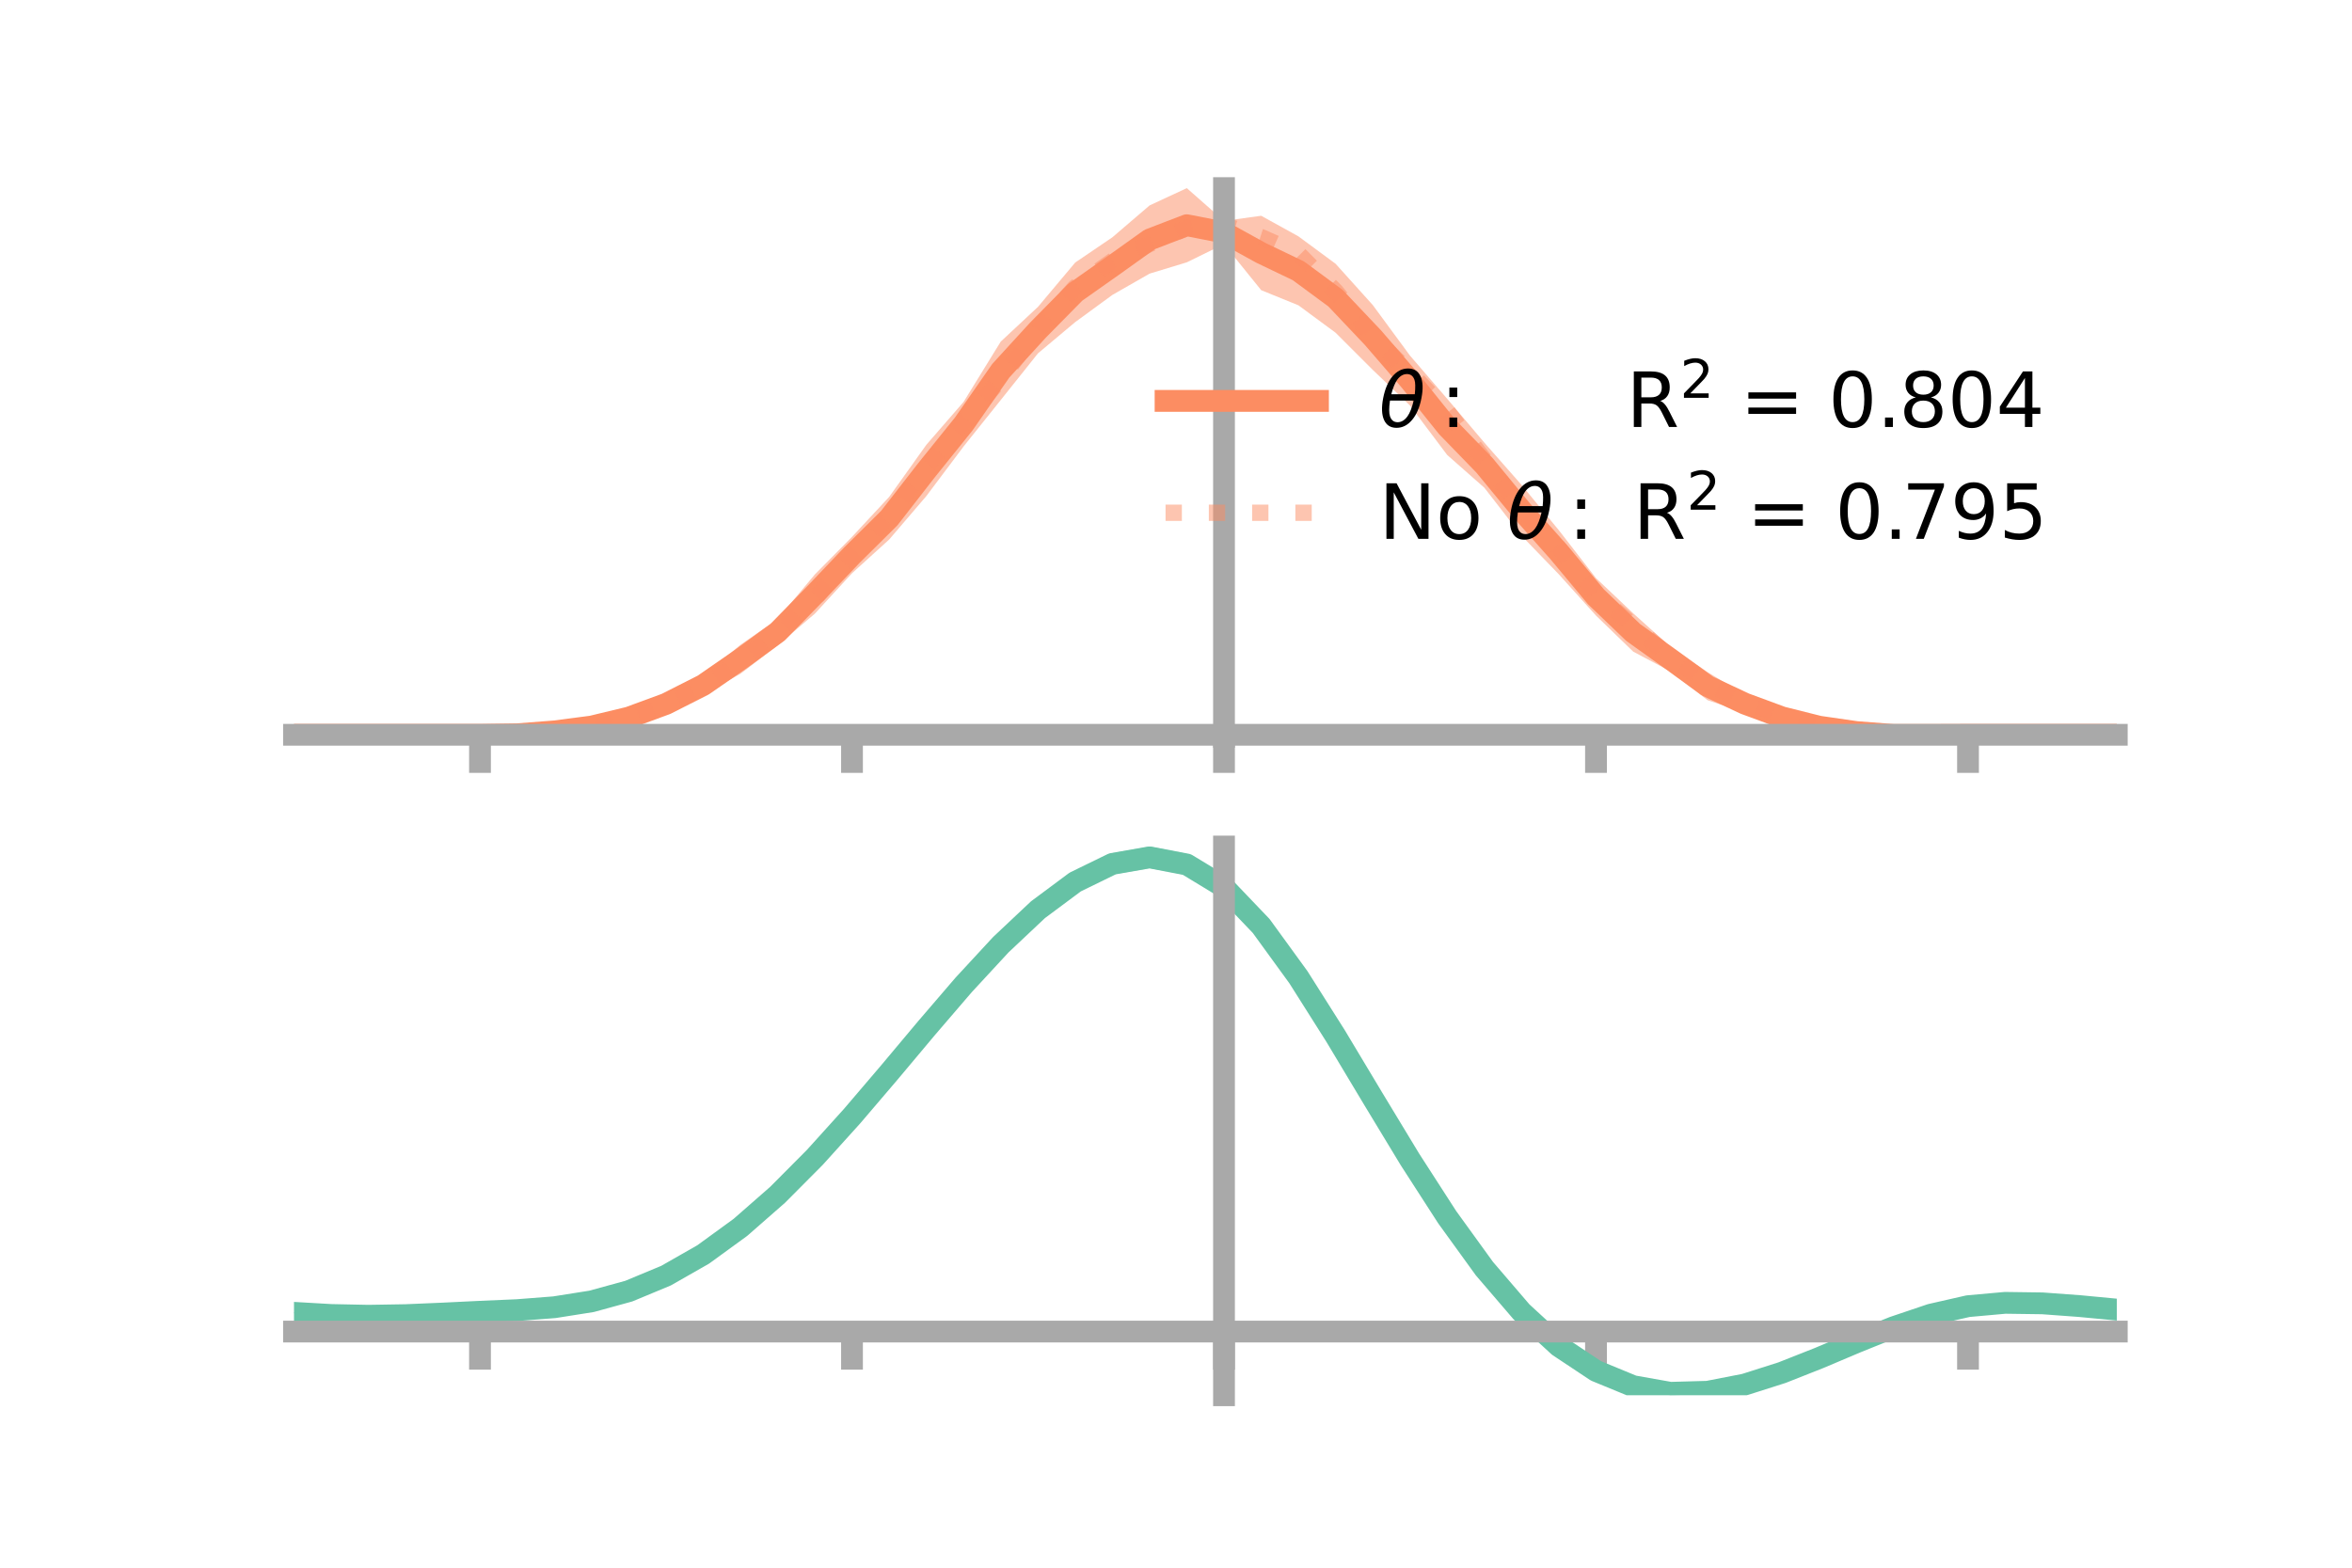 <?xml version="1.0" encoding="utf-8" standalone="no"?>
<!DOCTYPE svg PUBLIC "-//W3C//DTD SVG 1.1//EN"
  "http://www.w3.org/Graphics/SVG/1.1/DTD/svg11.dtd">
<!-- Created with matplotlib (https://matplotlib.org/) -->
<svg height="144pt" version="1.1" viewBox="0 0 216 144" width="216pt" xmlns="http://www.w3.org/2000/svg" xmlns:xlink="http://www.w3.org/1999/xlink">
 <defs>
  <style type="text/css">*{stroke-linecap:butt;stroke-linejoin:round;}</style>
 </defs>
 <g id="figure_1">
  <g id="patch_1">
   <path d="M 0 144 
L 216 144 
L 216 0 
L 0 0 
z
" style="fill:none;"/>
  </g>
  <g id="axes_1">
   <g id="patch_2">
    <path d="M 27 67.68 
L 194.4 67.68 
L 194.4 17.28 
L 27 17.28 
z
" style="fill:none;"/>
   </g>
   <g id="PolyCollection_1">
    <path clip-path="url(#pc4695feb43)" d="M 27 67.494 
L 27 67.494 
L 30.416 67.494 
L 33.833 67.494 
L 37.249 67.494 
L 40.665 67.494 
L 44.082 67.494 
L 47.498 67.387 
L 50.914 66.997 
L 54.331 66.377 
L 57.747 65.478 
L 61.163 63.974 
L 64.58 62.064 
L 67.996 59.234 
L 71.412 56.859 
L 74.829 52.772 
L 78.245 49.313 
L 81.661 45.639 
L 85.078 40.85 
L 88.494 36.915 
L 91.91 31.37 
L 95.327 28.184 
L 98.743 24.116 
L 102.159 21.795 
L 105.576 18.868 
L 108.992 17.28 
L 112.408 20.288 
L 115.824 19.82 
L 119.241 21.709 
L 122.657 24.229 
L 126.073 28.022 
L 129.49 32.665 
L 132.906 36.633 
L 136.322 40.663 
L 139.739 44.549 
L 143.155 48.7 
L 146.571 53.103 
L 149.988 56.337 
L 153.404 59.414 
L 156.82 61.74 
L 160.237 63.81 
L 163.653 65.218 
L 167.069 66.315 
L 170.486 66.88 
L 173.902 67.334 
L 177.318 67.449 
L 180.735 67.494 
L 184.151 67.494 
L 187.567 67.494 
L 190.984 67.494 
L 194.4 67.494 
L 194.4 67.494 
L 194.4 67.494 
L 190.984 67.494 
L 187.567 67.494 
L 184.151 67.494 
L 180.735 67.494 
L 177.318 67.562 
L 173.902 67.68 
L 170.486 67.607 
L 167.069 67.186 
L 163.653 66.568 
L 160.237 65.456 
L 156.82 64.318 
L 153.404 61.666 
L 149.988 59.855 
L 146.571 56.542 
L 143.155 52.751 
L 139.739 49.214 
L 136.322 44.804 
L 132.906 41.791 
L 129.49 37.247 
L 126.073 33.978 
L 122.657 30.562 
L 119.241 28.043 
L 115.824 26.654 
L 112.408 22.422 
L 108.992 24.096 
L 105.576 25.134 
L 102.159 27.089 
L 98.743 29.587 
L 95.327 32.453 
L 91.91 36.738 
L 88.494 41.009 
L 85.078 45.56 
L 81.661 49.555 
L 78.245 52.656 
L 74.829 56.373 
L 71.412 59.283 
L 67.996 61.894 
L 64.58 63.792 
L 61.163 65.344 
L 57.747 66.352 
L 54.331 67.097 
L 50.914 67.367 
L 47.498 67.503 
L 44.082 67.494 
L 40.665 67.494 
L 37.249 67.494 
L 33.833 67.494 
L 30.416 67.494 
L 27 67.494 
z
" style="fill:#fc8d62;fill-opacity:0.5;"/>
   </g>
   <g id="matplotlib.axis_1">
    <g id="xtick_1">
     <g id="line2d_1">
      <defs>
       <path d="M 0 0 
L 0 3.5 
" id="mdb4e55c019" style="stroke:#a9a9a9;stroke-width:2;"/>
      </defs>
      <g>
       <use style="fill:#a9a9a9;stroke:#a9a9a9;stroke-width:2;" x="44.082" xlink:href="#mdb4e55c019" y="67.494"/>
      </g>
     </g>
    </g>
    <g id="xtick_2">
     <g id="line2d_2">
      <g>
       <use style="fill:#a9a9a9;stroke:#a9a9a9;stroke-width:2;" x="78.245" xlink:href="#mdb4e55c019" y="67.494"/>
      </g>
     </g>
    </g>
    <g id="xtick_3">
     <g id="line2d_3">
      <g>
       <use style="fill:#a9a9a9;stroke:#a9a9a9;stroke-width:2;" x="112.408" xlink:href="#mdb4e55c019" y="67.494"/>
      </g>
     </g>
    </g>
    <g id="xtick_4">
     <g id="line2d_4">
      <g>
       <use style="fill:#a9a9a9;stroke:#a9a9a9;stroke-width:2;" x="146.571" xlink:href="#mdb4e55c019" y="67.494"/>
      </g>
     </g>
    </g>
    <g id="xtick_5">
     <g id="line2d_5">
      <g>
       <use style="fill:#a9a9a9;stroke:#a9a9a9;stroke-width:2;" x="180.735" xlink:href="#mdb4e55c019" y="67.494"/>
      </g>
     </g>
    </g>
   </g>
   <g id="matplotlib.axis_2"/>
   <g id="line2d_6">
    <path clip-path="url(#pc4695feb43)" d="M 27 67.494 
L 30.416 67.494 
L 33.833 67.494 
L 37.249 67.494 
L 40.665 67.494 
L 44.082 67.494 
L 47.498 67.445 
L 50.914 67.182 
L 54.331 66.737 
L 57.747 65.915 
L 61.163 64.659 
L 64.58 62.928 
L 67.996 60.564 
L 71.412 58.071 
L 74.829 54.572 
L 78.245 50.984 
L 81.661 47.597 
L 85.078 43.205 
L 88.494 38.962 
L 91.91 34.054 
L 95.327 30.318 
L 98.743 26.851 
L 102.159 24.442 
L 105.576 22.001 
L 108.992 20.688 
L 112.408 21.355 
L 115.824 23.237 
L 119.241 24.876 
L 122.657 27.396 
L 126.073 31 
L 129.49 34.956 
L 132.906 39.212 
L 136.322 42.733 
L 139.739 46.881 
L 143.155 50.725 
L 146.571 54.823 
L 149.988 58.096 
L 153.404 60.54 
L 156.82 63.029 
L 160.237 64.633 
L 163.653 65.893 
L 167.069 66.75 
L 170.486 67.243 
L 173.902 67.507 
L 177.318 67.505 
L 180.735 67.494 
L 184.151 67.494 
L 187.567 67.494 
L 190.984 67.494 
L 194.4 67.494 
" style="fill:none;stroke:#fc8d62;stroke-linecap:square;stroke-width:2;"/>
   </g>
   <g id="line2d_7">
    <path clip-path="url(#pc4695feb43)" d="M 27 67.494 
L 30.416 67.494 
L 33.833 67.494 
L 37.249 67.494 
L 40.665 67.494 
L 44.082 67.494 
L 47.498 67.456 
L 50.914 67.274 
L 54.331 66.863 
L 57.747 66.056 
L 61.163 64.797 
L 64.58 63.071 
L 67.996 60.745 
L 71.412 58.116 
L 74.829 54.999 
L 78.245 51.004 
L 81.661 47.398 
L 85.078 42.826 
L 88.494 38.82 
L 91.91 34.798 
L 95.327 30.266 
L 98.743 26.386 
L 102.159 23.973 
L 105.576 22.414 
L 108.992 20.932 
L 112.408 20.688 
L 115.824 21.779 
L 119.241 23.296 
L 122.657 26.747 
L 126.073 30.886 
L 129.49 34.24 
L 132.906 37.776 
L 136.322 42.239 
L 139.739 46.744 
L 143.155 50.332 
L 146.571 54.552 
L 149.988 57.457 
L 153.404 60.347 
L 156.82 62.763 
L 160.237 64.476 
L 163.653 65.737 
L 167.069 66.613 
L 170.486 67.127 
L 173.902 67.415 
L 177.318 67.493 
L 180.735 67.494 
L 184.151 67.494 
L 187.567 67.494 
L 190.984 67.494 
L 194.4 67.494 
" style="fill:none;stroke:#fc8d62;stroke-dasharray:1.5,2.475;stroke-dashoffset:0;stroke-opacity:0.5;stroke-width:1.5;"/>
   </g>
   <g id="patch_3">
    <path d="M 112.408 67.68 
L 112.408 17.28 
" style="fill:none;stroke:#a9a9a9;stroke-linecap:square;stroke-linejoin:miter;stroke-width:2;"/>
   </g>
   <g id="patch_4">
    <path d="M 194.4 67.68 
L 194.4 17.28 
" style="fill:none;"/>
   </g>
   <g id="patch_5">
    <path d="M 27 67.494 
L 194.4 67.494 
" style="fill:none;stroke:#a9a9a9;stroke-linecap:square;stroke-linejoin:miter;stroke-width:2;"/>
   </g>
   <g id="patch_6">
    <path d="M 27 17.28 
L 194.4 17.28 
" style="fill:none;"/>
   </g>
   <g id="legend_1">
    <g id="line2d_8">
     <path d="M 107.04 36.824 
L 121.04 36.824 
" style="fill:none;stroke:#fc8d62;stroke-linecap:square;stroke-width:2;"/>
    </g>
    <g id="line2d_9"/>
    <g id="text_1">
     <!-- $\theta:$      R$^{2}$ = 0.804 -->
     <g transform="translate(126.64 39.274)scale(0.07 -0.07)">
      <defs>
       <path d="M 45.516 34.672 
L 14.453 34.672 
Q 12.359 20.062 14.5 13.875 
Q 17.188 6.25 24.469 6.25 
Q 31.781 6.25 37.359 13.922 
Q 42.234 20.656 45.516 34.672 
z
M 47.016 42.969 
Q 48.344 56.844 46.625 61.719 
Q 43.953 69.438 36.766 69.438 
Q 29.297 69.438 23.828 61.812 
Q 19.531 55.672 16.156 42.969 
z
M 38.188 76.766 
Q 49.906 76.766 54.594 66.406 
Q 59.281 56.109 55.719 37.844 
Q 52.203 19.625 43.453 9.281 
Q 34.766 -1.125 23.047 -1.125 
Q 11.281 -1.125 6.641 9.281 
Q 2 19.625 5.516 37.844 
Q 9.078 56.109 17.719 66.406 
Q 26.422 76.766 38.188 76.766 
z
" id="DejaVuSans-Oblique-952"/>
       <path d="M 11.719 12.406 
L 22.016 12.406 
L 22.016 0 
L 11.719 0 
z
M 11.719 51.703 
L 22.016 51.703 
L 22.016 39.312 
L 11.719 39.312 
z
" id="DejaVuSans-58"/>
       <path id="DejaVuSans-32"/>
       <path d="M 44.391 34.188 
Q 47.562 33.109 50.562 29.594 
Q 53.562 26.078 56.594 19.922 
L 66.609 0 
L 56 0 
L 46.688 18.703 
Q 43.062 26.031 39.672 28.422 
Q 36.281 30.812 30.422 30.812 
L 19.672 30.812 
L 19.672 0 
L 9.812 0 
L 9.812 72.906 
L 32.078 72.906 
Q 44.578 72.906 50.734 67.672 
Q 56.891 62.453 56.891 51.906 
Q 56.891 45.016 53.688 40.469 
Q 50.484 35.938 44.391 34.188 
z
M 19.672 64.797 
L 19.672 38.922 
L 32.078 38.922 
Q 39.203 38.922 42.844 42.219 
Q 46.484 45.516 46.484 51.906 
Q 46.484 58.297 42.844 61.547 
Q 39.203 64.797 32.078 64.797 
z
" id="DejaVuSans-82"/>
       <path d="M 19.188 8.297 
L 53.609 8.297 
L 53.609 0 
L 7.328 0 
L 7.328 8.297 
Q 12.938 14.109 22.625 23.891 
Q 32.328 33.688 34.812 36.531 
Q 39.547 41.844 41.422 45.531 
Q 43.312 49.219 43.312 52.781 
Q 43.312 58.594 39.234 62.25 
Q 35.156 65.922 28.609 65.922 
Q 23.969 65.922 18.812 64.312 
Q 13.672 62.703 7.812 59.422 
L 7.812 69.391 
Q 13.766 71.781 18.938 73 
Q 24.125 74.219 28.422 74.219 
Q 39.75 74.219 46.484 68.547 
Q 53.219 62.891 53.219 53.422 
Q 53.219 48.922 51.531 44.891 
Q 49.859 40.875 45.406 35.406 
Q 44.188 33.984 37.641 27.219 
Q 31.109 20.453 19.188 8.297 
z
" id="DejaVuSans-50"/>
       <path d="M 10.594 45.406 
L 73.188 45.406 
L 73.188 37.203 
L 10.594 37.203 
z
M 10.594 25.484 
L 73.188 25.484 
L 73.188 17.188 
L 10.594 17.188 
z
" id="DejaVuSans-61"/>
       <path d="M 31.781 66.406 
Q 24.172 66.406 20.328 58.906 
Q 16.5 51.422 16.5 36.375 
Q 16.5 21.391 20.328 13.891 
Q 24.172 6.391 31.781 6.391 
Q 39.453 6.391 43.281 13.891 
Q 47.125 21.391 47.125 36.375 
Q 47.125 51.422 43.281 58.906 
Q 39.453 66.406 31.781 66.406 
z
M 31.781 74.219 
Q 44.047 74.219 50.516 64.516 
Q 56.984 54.828 56.984 36.375 
Q 56.984 17.969 50.516 8.266 
Q 44.047 -1.422 31.781 -1.422 
Q 19.531 -1.422 13.062 8.266 
Q 6.594 17.969 6.594 36.375 
Q 6.594 54.828 13.062 64.516 
Q 19.531 74.219 31.781 74.219 
z
" id="DejaVuSans-48"/>
       <path d="M 10.688 12.406 
L 21 12.406 
L 21 0 
L 10.688 0 
z
" id="DejaVuSans-46"/>
       <path d="M 31.781 34.625 
Q 24.75 34.625 20.719 30.859 
Q 16.703 27.094 16.703 20.516 
Q 16.703 13.922 20.719 10.156 
Q 24.75 6.391 31.781 6.391 
Q 38.812 6.391 42.859 10.172 
Q 46.922 13.969 46.922 20.516 
Q 46.922 27.094 42.891 30.859 
Q 38.875 34.625 31.781 34.625 
z
M 21.922 38.812 
Q 15.578 40.375 12.031 44.719 
Q 8.5 49.078 8.5 55.328 
Q 8.5 64.062 14.719 69.141 
Q 20.953 74.219 31.781 74.219 
Q 42.672 74.219 48.875 69.141 
Q 55.078 64.062 55.078 55.328 
Q 55.078 49.078 51.531 44.719 
Q 48 40.375 41.703 38.812 
Q 48.828 37.156 52.797 32.312 
Q 56.781 27.484 56.781 20.516 
Q 56.781 9.906 50.312 4.234 
Q 43.844 -1.422 31.781 -1.422 
Q 19.734 -1.422 13.25 4.234 
Q 6.781 9.906 6.781 20.516 
Q 6.781 27.484 10.781 32.312 
Q 14.797 37.156 21.922 38.812 
z
M 18.312 54.391 
Q 18.312 48.734 21.844 45.562 
Q 25.391 42.391 31.781 42.391 
Q 38.141 42.391 41.719 45.562 
Q 45.312 48.734 45.312 54.391 
Q 45.312 60.062 41.719 63.234 
Q 38.141 66.406 31.781 66.406 
Q 25.391 66.406 21.844 63.234 
Q 18.312 60.062 18.312 54.391 
z
" id="DejaVuSans-56"/>
       <path d="M 37.797 64.312 
L 12.891 25.391 
L 37.797 25.391 
z
M 35.203 72.906 
L 47.609 72.906 
L 47.609 25.391 
L 58.016 25.391 
L 58.016 17.188 
L 47.609 17.188 
L 47.609 0 
L 37.797 0 
L 37.797 17.188 
L 4.891 17.188 
L 4.891 26.703 
z
" id="DejaVuSans-52"/>
      </defs>
      <use transform="translate(0 0.766)" xlink:href="#DejaVuSans-Oblique-952"/>
      <use transform="translate(80.664 0.766)" xlink:href="#DejaVuSans-58"/>
      <use transform="translate(133.838 0.766)" xlink:href="#DejaVuSans-32"/>
      <use transform="translate(165.625 0.766)" xlink:href="#DejaVuSans-32"/>
      <use transform="translate(197.412 0.766)" xlink:href="#DejaVuSans-32"/>
      <use transform="translate(229.199 0.766)" xlink:href="#DejaVuSans-32"/>
      <use transform="translate(260.986 0.766)" xlink:href="#DejaVuSans-32"/>
      <use transform="translate(292.773 0.766)" xlink:href="#DejaVuSans-32"/>
      <use transform="translate(324.561 0.766)" xlink:href="#DejaVuSans-82"/>
      <use transform="translate(395 39.047)scale(0.7)" xlink:href="#DejaVuSans-50"/>
      <use transform="translate(442.271 0.766)" xlink:href="#DejaVuSans-32"/>
      <use transform="translate(474.058 0.766)" xlink:href="#DejaVuSans-61"/>
      <use transform="translate(557.847 0.766)" xlink:href="#DejaVuSans-32"/>
      <use transform="translate(589.634 0.766)" xlink:href="#DejaVuSans-48"/>
      <use transform="translate(653.257 0.766)" xlink:href="#DejaVuSans-46"/>
      <use transform="translate(682.419 0.766)" xlink:href="#DejaVuSans-56"/>
      <use transform="translate(746.042 0.766)" xlink:href="#DejaVuSans-48"/>
      <use transform="translate(809.665 0.766)" xlink:href="#DejaVuSans-52"/>
     </g>
    </g>
    <g id="line2d_10">
     <path d="M 107.04 47.099 
L 121.04 47.099 
" style="fill:none;stroke:#fc8d62;stroke-dasharray:1.5,2.475;stroke-dashoffset:0;stroke-opacity:0.5;stroke-width:1.5;"/>
    </g>
    <g id="line2d_11"/>
    <g id="text_2">
     <!-- No $\theta:$ R$^{2}$ = 0.795 -->
     <g transform="translate(126.64 49.549)scale(0.07 -0.07)">
      <defs>
       <path d="M 9.812 72.906 
L 23.094 72.906 
L 55.422 11.922 
L 55.422 72.906 
L 64.984 72.906 
L 64.984 0 
L 51.703 0 
L 19.391 60.984 
L 19.391 0 
L 9.812 0 
z
" id="DejaVuSans-78"/>
       <path d="M 30.609 48.391 
Q 23.391 48.391 19.188 42.75 
Q 14.984 37.109 14.984 27.297 
Q 14.984 17.484 19.156 11.844 
Q 23.344 6.203 30.609 6.203 
Q 37.797 6.203 41.984 11.859 
Q 46.188 17.531 46.188 27.297 
Q 46.188 37.016 41.984 42.703 
Q 37.797 48.391 30.609 48.391 
z
M 30.609 56 
Q 42.328 56 49.016 48.375 
Q 55.719 40.766 55.719 27.297 
Q 55.719 13.875 49.016 6.219 
Q 42.328 -1.422 30.609 -1.422 
Q 18.844 -1.422 12.172 6.219 
Q 5.516 13.875 5.516 27.297 
Q 5.516 40.766 12.172 48.375 
Q 18.844 56 30.609 56 
z
" id="DejaVuSans-111"/>
       <path d="M 8.203 72.906 
L 55.078 72.906 
L 55.078 68.703 
L 28.609 0 
L 18.312 0 
L 43.219 64.594 
L 8.203 64.594 
z
" id="DejaVuSans-55"/>
       <path d="M 10.984 1.516 
L 10.984 10.5 
Q 14.703 8.734 18.5 7.812 
Q 22.312 6.891 25.984 6.891 
Q 35.75 6.891 40.891 13.453 
Q 46.047 20.016 46.781 33.406 
Q 43.953 29.203 39.594 26.953 
Q 35.25 24.703 29.984 24.703 
Q 19.047 24.703 12.672 31.312 
Q 6.297 37.938 6.297 49.422 
Q 6.297 60.641 12.938 67.422 
Q 19.578 74.219 30.609 74.219 
Q 43.266 74.219 49.922 64.516 
Q 56.594 54.828 56.594 36.375 
Q 56.594 19.141 48.406 8.859 
Q 40.234 -1.422 26.422 -1.422 
Q 22.703 -1.422 18.891 -0.688 
Q 15.094 0.047 10.984 1.516 
z
M 30.609 32.422 
Q 37.25 32.422 41.125 36.953 
Q 45.016 41.5 45.016 49.422 
Q 45.016 57.281 41.125 61.844 
Q 37.25 66.406 30.609 66.406 
Q 23.969 66.406 20.094 61.844 
Q 16.219 57.281 16.219 49.422 
Q 16.219 41.5 20.094 36.953 
Q 23.969 32.422 30.609 32.422 
z
" id="DejaVuSans-57"/>
       <path d="M 10.797 72.906 
L 49.516 72.906 
L 49.516 64.594 
L 19.828 64.594 
L 19.828 46.734 
Q 21.969 47.469 24.109 47.828 
Q 26.266 48.188 28.422 48.188 
Q 40.625 48.188 47.75 41.5 
Q 54.891 34.812 54.891 23.391 
Q 54.891 11.625 47.562 5.094 
Q 40.234 -1.422 26.906 -1.422 
Q 22.312 -1.422 17.547 -0.641 
Q 12.797 0.141 7.719 1.703 
L 7.719 11.625 
Q 12.109 9.234 16.797 8.062 
Q 21.484 6.891 26.703 6.891 
Q 35.156 6.891 40.078 11.328 
Q 45.016 15.766 45.016 23.391 
Q 45.016 31 40.078 35.438 
Q 35.156 39.891 26.703 39.891 
Q 22.75 39.891 18.812 39.016 
Q 14.891 38.141 10.797 36.281 
z
" id="DejaVuSans-53"/>
      </defs>
      <use transform="translate(0 0.766)" xlink:href="#DejaVuSans-78"/>
      <use transform="translate(74.805 0.766)" xlink:href="#DejaVuSans-111"/>
      <use transform="translate(135.986 0.766)" xlink:href="#DejaVuSans-32"/>
      <use transform="translate(167.773 0.766)" xlink:href="#DejaVuSans-Oblique-952"/>
      <use transform="translate(248.438 0.766)" xlink:href="#DejaVuSans-58"/>
      <use transform="translate(301.611 0.766)" xlink:href="#DejaVuSans-32"/>
      <use transform="translate(333.398 0.766)" xlink:href="#DejaVuSans-82"/>
      <use transform="translate(403.838 39.047)scale(0.7)" xlink:href="#DejaVuSans-50"/>
      <use transform="translate(451.108 0.766)" xlink:href="#DejaVuSans-32"/>
      <use transform="translate(482.896 0.766)" xlink:href="#DejaVuSans-61"/>
      <use transform="translate(566.685 0.766)" xlink:href="#DejaVuSans-32"/>
      <use transform="translate(598.472 0.766)" xlink:href="#DejaVuSans-48"/>
      <use transform="translate(662.095 0.766)" xlink:href="#DejaVuSans-46"/>
      <use transform="translate(686.132 0.766)" xlink:href="#DejaVuSans-55"/>
      <use transform="translate(749.755 0.766)" xlink:href="#DejaVuSans-57"/>
      <use transform="translate(813.378 0.766)" xlink:href="#DejaVuSans-53"/>
     </g>
    </g>
   </g>
  </g>
  <g id="axes_2">
   <g id="patch_7">
    <path d="M 27 128.16 
L 194.4 128.16 
L 194.4 77.76 
L 27 77.76 
z
" style="fill:none;"/>
   </g>
   <g id="PolyCollection_2">
    <path clip-path="url(#p48f8c21a40)" d="M 27 120.629 
L 27 120.548 
L 30.416 120.756 
L 33.833 120.827 
L 37.249 120.764 
L 40.665 120.61 
L 44.082 120.435 
L 47.498 120.282 
L 50.914 120.011 
L 54.331 119.463 
L 57.747 118.513 
L 61.163 117.068 
L 64.58 115.078 
L 67.996 112.535 
L 71.412 109.468 
L 74.829 105.946 
L 78.245 102.069 
L 81.661 97.966 
L 85.078 93.793 
L 88.494 89.722 
L 91.91 85.944 
L 95.327 82.658 
L 98.743 80.066 
L 102.159 78.368 
L 105.576 77.76 
L 108.992 78.428 
L 112.408 80.538 
L 115.824 84.17 
L 119.241 88.946 
L 122.657 94.433 
L 126.073 100.224 
L 129.49 105.963 
L 132.906 111.351 
L 136.322 116.153 
L 139.739 120.2 
L 143.155 123.39 
L 146.571 125.682 
L 149.988 127.099 
L 153.404 127.709 
L 156.82 127.622 
L 160.237 126.969 
L 163.653 125.901 
L 167.069 124.577 
L 170.486 123.159 
L 173.902 121.805 
L 177.318 120.668 
L 180.735 119.896 
L 184.151 119.591 
L 187.567 119.644 
L 190.984 119.904 
L 194.4 120.24 
L 194.4 120.348 
L 194.4 120.348 
L 190.984 120.036 
L 187.567 119.795 
L 184.151 119.753 
L 180.735 120.064 
L 177.318 120.848 
L 173.902 122.017 
L 170.486 123.421 
L 167.069 124.895 
L 163.653 126.27 
L 160.237 127.379 
L 156.82 128.058 
L 153.404 128.16 
L 149.988 127.56 
L 146.571 126.164 
L 143.155 123.921 
L 139.739 120.821 
L 136.322 116.902 
L 132.906 112.26 
L 129.49 107.051 
L 126.073 101.5 
L 122.657 95.892 
L 119.241 90.575 
L 115.824 85.944 
L 112.408 82.424 
L 108.992 80.385 
L 105.576 79.745 
L 102.159 80.335 
L 98.743 81.971 
L 95.327 84.463 
L 91.91 87.613 
L 88.494 91.226 
L 85.078 95.111 
L 81.661 99.089 
L 78.245 102.994 
L 74.829 106.681 
L 71.412 110.029 
L 67.996 112.947 
L 64.58 115.375 
L 61.163 117.284 
L 57.747 118.681 
L 54.331 119.607 
L 50.914 120.142 
L 47.498 120.402 
L 44.082 120.544 
L 40.665 120.703 
L 37.249 120.838 
L 33.833 120.887 
L 30.416 120.818 
L 27 120.629 
z
" style="fill:#66c2a5;fill-opacity:0.5;"/>
   </g>
   <g id="matplotlib.axis_3">
    <g id="xtick_6">
     <g id="line2d_12">
      <g>
       <use style="fill:#a9a9a9;stroke:#a9a9a9;stroke-width:2;" x="44.082" xlink:href="#mdb4e55c019" y="122.312"/>
      </g>
     </g>
    </g>
    <g id="xtick_7">
     <g id="line2d_13">
      <g>
       <use style="fill:#a9a9a9;stroke:#a9a9a9;stroke-width:2;" x="78.245" xlink:href="#mdb4e55c019" y="122.312"/>
      </g>
     </g>
    </g>
    <g id="xtick_8">
     <g id="line2d_14">
      <g>
       <use style="fill:#a9a9a9;stroke:#a9a9a9;stroke-width:2;" x="112.408" xlink:href="#mdb4e55c019" y="122.312"/>
      </g>
     </g>
    </g>
    <g id="xtick_9">
     <g id="line2d_15">
      <g>
       <use style="fill:#a9a9a9;stroke:#a9a9a9;stroke-width:2;" x="146.571" xlink:href="#mdb4e55c019" y="122.312"/>
      </g>
     </g>
    </g>
    <g id="xtick_10">
     <g id="line2d_16">
      <g>
       <use style="fill:#a9a9a9;stroke:#a9a9a9;stroke-width:2;" x="180.735" xlink:href="#mdb4e55c019" y="122.312"/>
      </g>
     </g>
    </g>
   </g>
   <g id="matplotlib.axis_4"/>
   <g id="line2d_17">
    <path clip-path="url(#p48f8c21a40)" d="M 27 120.589 
L 30.416 120.787 
L 33.833 120.857 
L 37.249 120.801 
L 40.665 120.656 
L 44.082 120.49 
L 47.498 120.342 
L 50.914 120.076 
L 54.331 119.535 
L 57.747 118.597 
L 61.163 117.176 
L 64.58 115.227 
L 67.996 112.741 
L 71.412 109.749 
L 74.829 106.313 
L 78.245 102.531 
L 81.661 98.528 
L 85.078 94.452 
L 88.494 90.474 
L 91.91 86.778 
L 95.327 83.56 
L 98.743 81.018 
L 102.159 79.351 
L 105.576 78.752 
L 108.992 79.407 
L 112.408 81.481 
L 115.824 85.057 
L 119.241 89.761 
L 122.657 95.163 
L 126.073 100.862 
L 129.49 106.507 
L 132.906 111.805 
L 136.322 116.527 
L 139.739 120.51 
L 143.155 123.655 
L 146.571 125.923 
L 149.988 127.329 
L 153.404 127.935 
L 156.82 127.84 
L 160.237 127.174 
L 163.653 126.086 
L 167.069 124.736 
L 170.486 123.29 
L 173.902 121.911 
L 177.318 120.758 
L 180.735 119.98 
L 184.151 119.672 
L 187.567 119.719 
L 190.984 119.97 
L 194.4 120.294 
" style="fill:none;stroke:#66c2a5;stroke-linecap:square;stroke-width:2;"/>
   </g>
   <g id="patch_8">
    <path d="M 112.408 128.16 
L 112.408 77.76 
" style="fill:none;stroke:#a9a9a9;stroke-linecap:square;stroke-linejoin:miter;stroke-width:2;"/>
   </g>
   <g id="patch_9">
    <path d="M 194.4 128.16 
L 194.4 77.76 
" style="fill:none;"/>
   </g>
   <g id="patch_10">
    <path d="M 27 122.312 
L 194.4 122.312 
" style="fill:none;stroke:#a9a9a9;stroke-linecap:square;stroke-linejoin:miter;stroke-width:2;"/>
   </g>
   <g id="patch_11">
    <path d="M 27 77.76 
L 194.4 77.76 
" style="fill:none;"/>
   </g>
  </g>
 </g>
 <defs>
  <clipPath id="pc4695feb43">
   <rect height="50.4" width="167.4" x="27" y="17.28"/>
  </clipPath>
  <clipPath id="p48f8c21a40">
   <rect height="50.4" width="167.4" x="27" y="77.76"/>
  </clipPath>
 </defs>
</svg>
